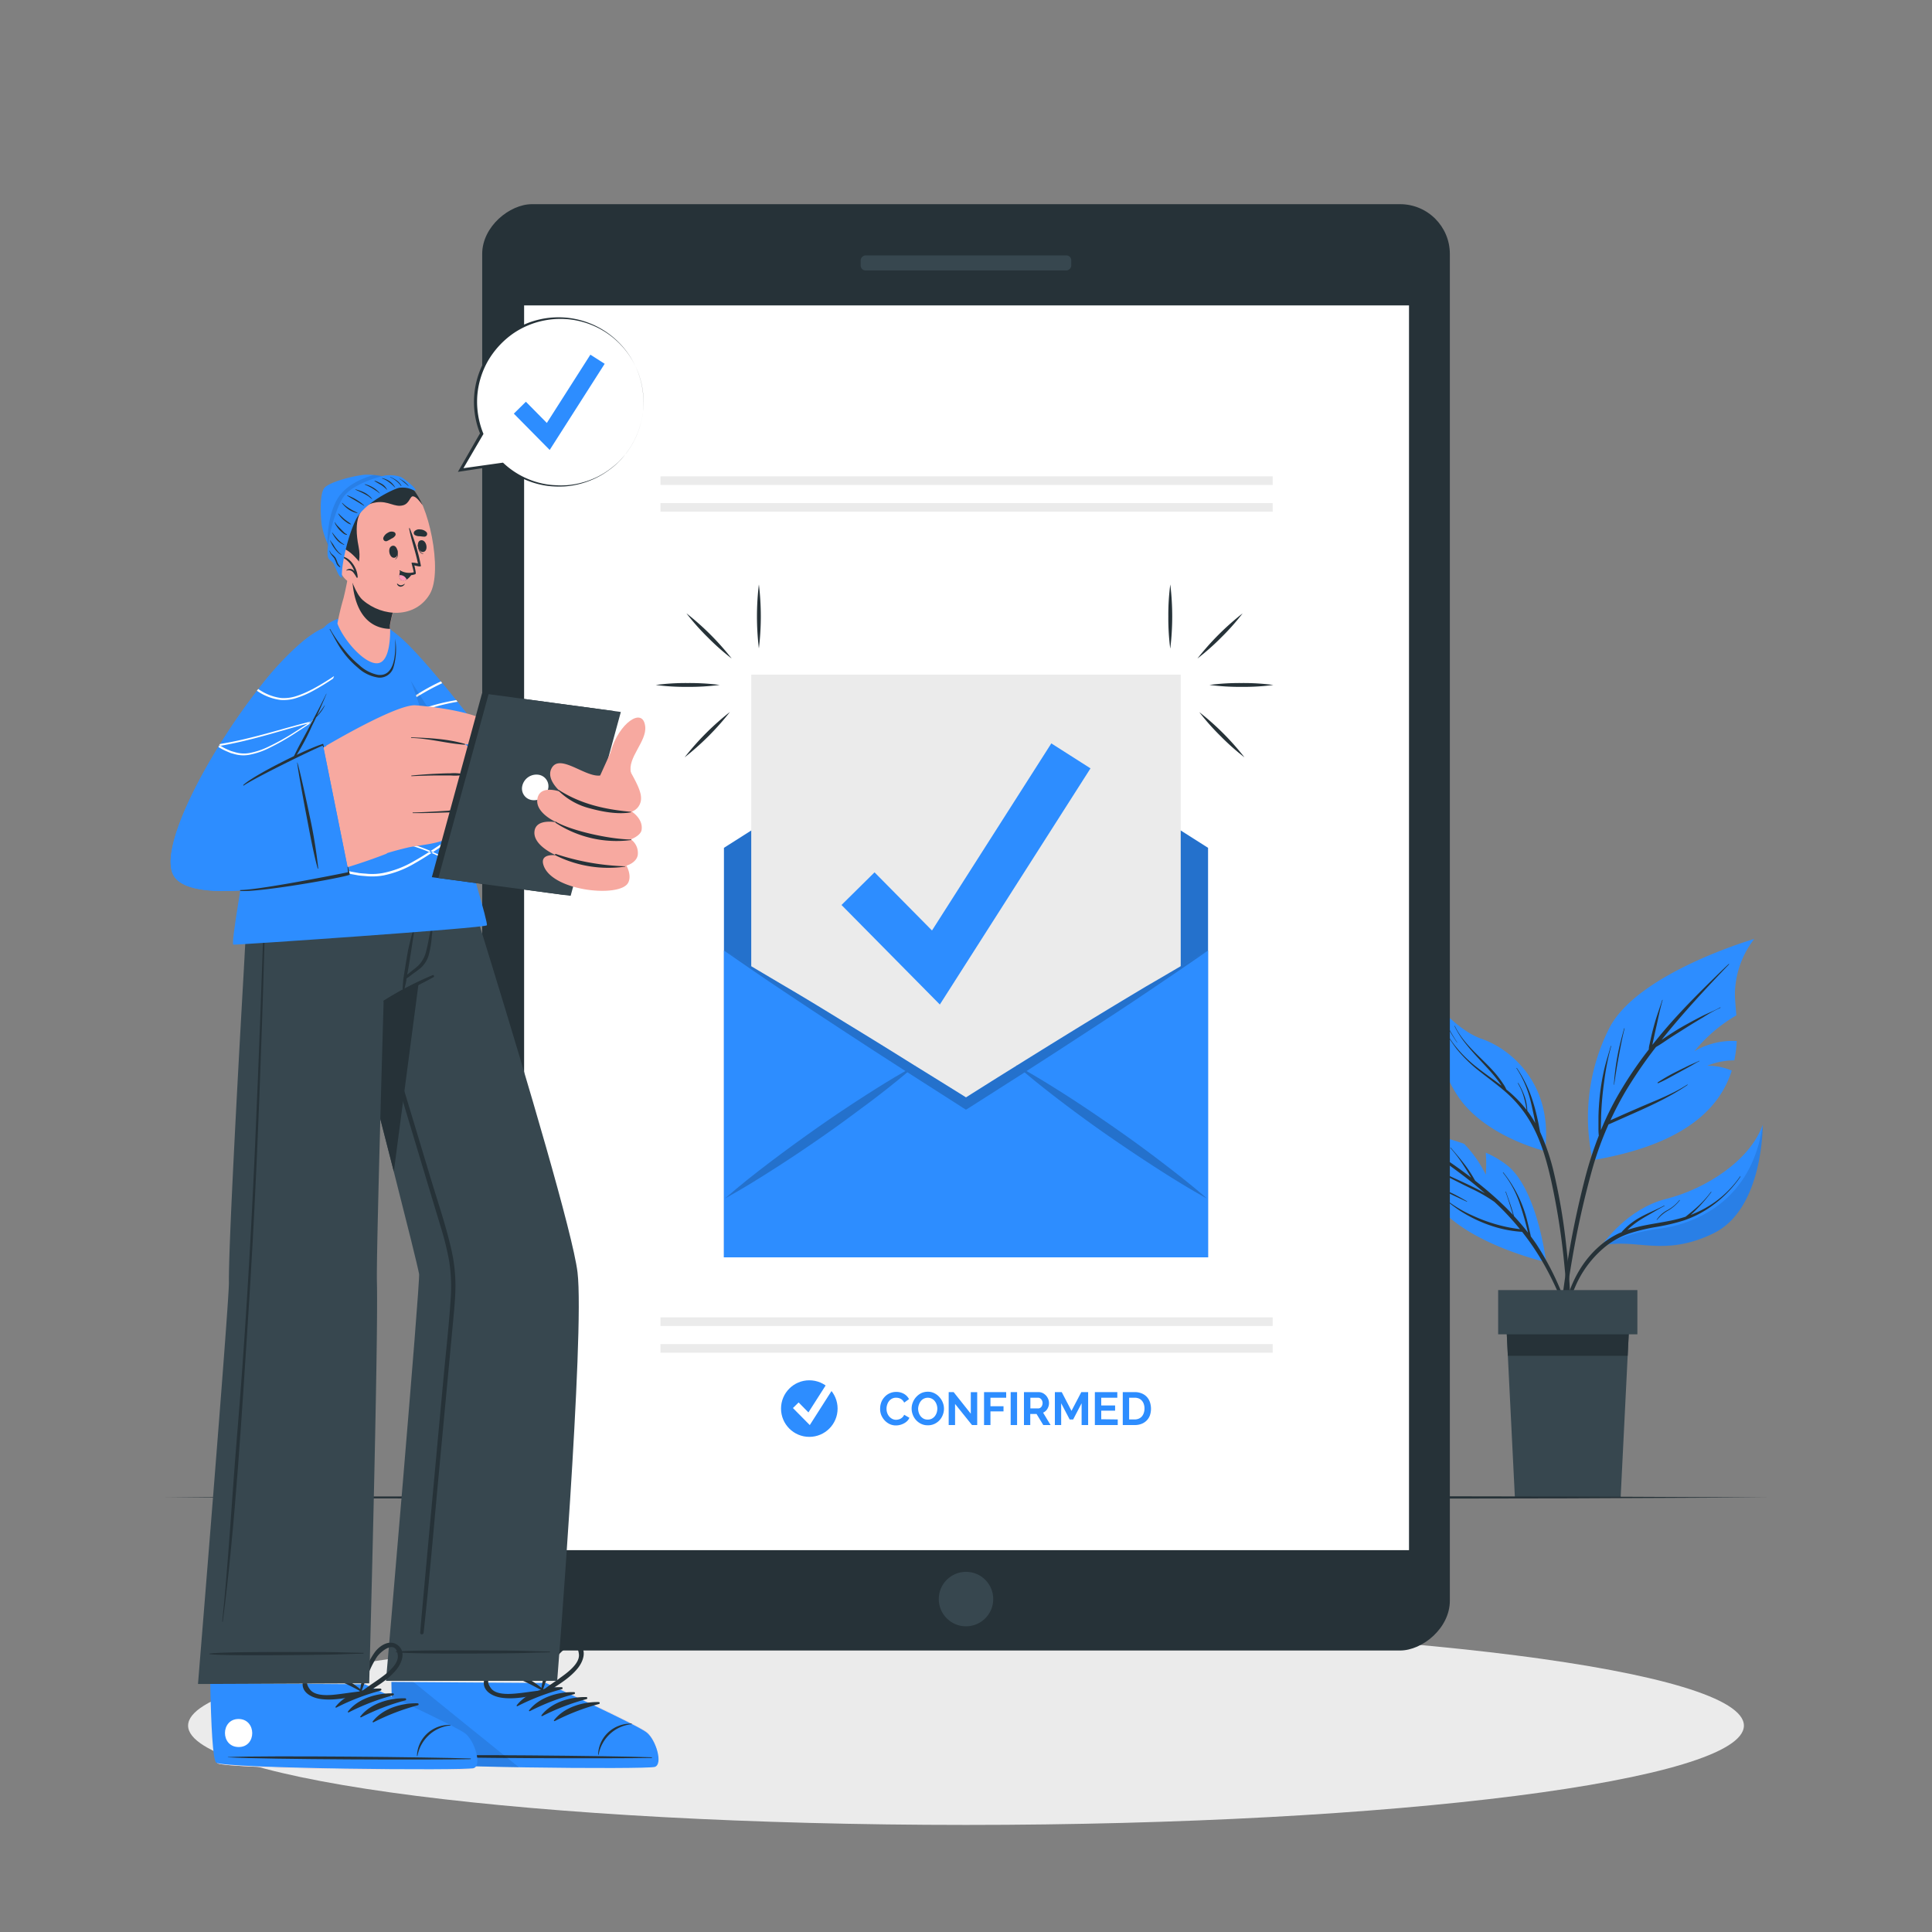 <svg xmlns="http://www.w3.org/2000/svg" viewBox="0 0 500 500"><rect x="0" y="0" width="500" height="500" fill="#808080" stroke="none"/><g id="freepik--Shadow--inject-188"><path d="M451.32,446.59c0,14.19-90.14,25.7-201.32,25.7S48.68,460.78,48.68,446.59s90.14-25.7,201.32-25.7S451.32,432.4,451.32,446.59Z" style="fill:#ebebeb"></path></g><g id="freepik--Plant--inject-188"><path d="M400.14,326.64s-16.59-3.76-25.68-12.14-14.18-23.39-14.18-23.39A142.62,142.62,0,0,1,378.89,296a31.37,31.37,0,0,1,5.63,8,37.83,37.83,0,0,0,0-5.69,25.17,25.17,0,0,1,5.91,3.58C398,308.45,400.14,326.64,400.14,326.64Z" style="fill:#2D8DFF"></path><path d="M370.64,298.4c-2.26-1.56-4.56-3.07-6.81-4.65-.14-.09,0-.31.13-.22,4.28,2.55,8.49,5.28,12.57,8.14q2.13,1.5,4.2,3.09l-.29-.49c-.5-.83-1-1.65-1.55-2.47a34.89,34.89,0,0,0-3.52-4.7c-.05-.05,0-.13.08-.08,1.29,1.49,2.58,3,3.76,4.55.56.75,1.08,1.53,1.58,2.32.26.42.51.83.74,1.26l.25.42c2.15,1.69,4.24,3.45,6.23,5.3q1.85,1.72,3.57,3.56c-.65-2-1.21-4-1.95-6,0-.07.09-.1.11,0,.72,2.07,1.51,4.16,2.07,6.29,1.27,1.37,2.49,2.79,3.63,4.28l-.06-.27c-.19-.79-.38-1.57-.59-2.34-.4-1.5-.85-3-1.35-4.47a26,26,0,0,0-4.46-8.41c-.05-.06,0-.14.08-.08a32.45,32.45,0,0,1,6.36,13.27c.18.7.34,1.41.5,2.12.09.38.19.76.25,1.15.5.68,1,1.36,1.47,2.06a72.59,72.59,0,0,1,7,13.77A159.93,159.93,0,0,1,410,352.34a.09.09,0,0,1-.17,0c-3.25-9.71-6.56-19.56-12.12-28.23a63.94,63.94,0,0,0-3.79-5.31,31.31,31.31,0,0,1-8.07-1.6,36.31,36.31,0,0,1-8.08-3.91,50.08,50.08,0,0,1-4.15-3.13.06.06,0,1,1,.07-.09,33.17,33.17,0,0,0,7.61,4.61,41.17,41.17,0,0,0,8.37,2.8c1.22.27,2.47.47,3.71.64a69.72,69.72,0,0,0-4.89-5.42c-.56-.56-1.14-1.1-1.72-1.64a39.17,39.17,0,0,0-6.13-3.51c-2.72-1.32-5.4-2.71-8.09-4.08-1.52-.77-3-1.56-4.55-2.31-.07,0,0-.12.06-.09,2.72,1.32,5.49,2.55,8.24,3.81s5.22,2.38,7.7,3.77l.32.19c-2.25-2-4.58-3.82-7-5.62C375.14,301.6,372.91,300,370.64,298.4Z" style="fill:#263238"></path><path d="M371.59,307c1.35.59,2.72,1.11,4.06,1.74s2.67,1.39,4,2.16a.05.05,0,1,1-.05.09c-1.32-.63-2.66-1.22-4-1.88s-2.67-1.4-4.05-2C371.49,307,371.52,306.93,371.59,307Z" style="fill:#263238"></path><path d="M454,243a23.72,23.72,0,0,0-5,13.78c-.05,1.49.18,3.57.36,6a39.43,39.43,0,0,0-10.83,9.26,19.58,19.58,0,0,1,10.94-2.62,33.83,33.83,0,0,1-.63,5,18.6,18.6,0,0,0-7,1.39,15.75,15.75,0,0,1,6.34,1.26c-3,9.41-11.74,19.08-36,23.18a51,51,0,0,1,4.3-34.16C423.77,251.76,454,243,454,243Z" style="fill:#2D8DFF"></path><path d="M403.8,340.49q.63-6,1.57-12a240,240,0,0,1,4.89-23.76,95.68,95.68,0,0,1,3.51-10.83,15.84,15.84,0,0,1-.09-1.94c0-.78,0-1.56,0-2.34,0-1.55.09-3.1.22-4.65a56.19,56.19,0,0,1,1.49-9.11c.45-1.73,1-3.43,1.47-5.14a.06.06,0,0,1,.11,0,66.73,66.73,0,0,0-1.8,9.09,86.81,86.81,0,0,0-.81,9.11c0,.83-.05,1.67-.05,2.5,0,.36,0,.72,0,1.07a79.26,79.26,0,0,1,4.09-8.46,103.48,103.48,0,0,1,8.31-12.43,5.2,5.2,0,0,1,.2-1.36c.11-.54.23-1.08.35-1.63.25-1.1.53-2.21.83-3.3.6-2.2,1.4-4.33,2.09-6.5a.06.06,0,0,1,.11,0c-.64,2.15-1.07,4.38-1.56,6.57-.25,1.08-.48,2.16-.72,3.25-.12.54-.24,1.08-.35,1.62,0,0,0,.09,0,.13q1.47-1.86,3-3.66c4.63-5.44,9.71-10.46,14.83-15.43.63-.62,1.27-1.21,1.91-1.82,0,0,.13,0,.08.09-4.89,5.1-9.7,10.25-14.26,15.65-1.09,1.29-2.15,2.59-3.2,3.9l1.66-1.1c1.41-.92,2.84-1.82,4.31-2.64s3-1.64,4.47-2.39,3.22-1.4,4.73-2.27c.06,0,.12.07.05.1a34.81,34.81,0,0,0-4.43,2.45c-1.48.88-2.95,1.76-4.4,2.68s-2.86,1.8-4.28,2.72c-1.18.77-2.34,1.61-3.57,2.31a116.4,116.4,0,0,0-7.78,11.32,84.15,84.15,0,0,0-4,7.63l.87-.38,2.23-1c1.42-.63,2.86-1.25,4.29-1.87,2.72-1.19,5.49-2.27,8.16-3.57a37.8,37.8,0,0,0,4.36-2.42c.06,0,.11,0,.05.1-5,3.43-10.56,5.84-16.06,8.28l-2.39,1.06c-.66.29-1.32.61-2,.87a84.9,84.9,0,0,0-4.11,11.25,230.13,230.13,0,0,0-5.28,23.48c-1.39,7.93-2.33,15.91-3.06,23.93-.09,1-.18,2-.3,3a.32.32,0,0,1-.63,0C403,348.61,403.37,344.54,403.8,340.49Z" style="fill:#263238"></path><path d="M418.57,273.45c.44-2.47,1.1-4.88,1.76-7.3,0-.07.13,0,.11,0-.61,2.37-1.05,4.79-1.5,7.19s-.85,4.92-1.2,7.39c0,0-.07.05-.07,0A64.44,64.44,0,0,1,418.57,273.45Z" style="fill:#263238"></path><path d="M429,280.14a44.7,44.7,0,0,1,5.28-3c.88-.45,1.78-.89,2.67-1.32s1.89-.82,2.81-1.28c.06,0,.11.06,0,.09-.89.45-1.73,1-2.6,1.46l-2.7,1.48c-1.77.95-3.52,2-5.38,2.78A.14.14,0,0,1,429,280.14Z" style="fill:#263238"></path><path d="M399.84,297.9s-15.35-3.67-22.4-14c-6.73-9.83-8.91-26.6-9.08-28.08.27,1.36,3.44,16,13.89,22.84C390.26,283.92,398,288.22,399.84,297.9Z" style="fill:#263238;opacity:0.1"></path><path d="M385.67,271.37a19.6,19.6,0,0,1,5.66,9.32,0,0,0,1,1-.05,0,22.8,22.8,0,0,0-5.68-9.25C385.54,271.41,385.62,271.32,385.67,271.37Z" style="fill:#263238"></path><path d="M399.84,297.9s-15.35-3.67-22.4-14c-6.73-9.83-8.91-26.6-9.08-28.08a.35.35,0,0,1,0-.1s7.36,10.47,15.1,13.14S402.06,280.79,399.84,297.9Z" style="fill:#2D8DFF"></path><path d="M371.06,261.52a62.65,62.65,0,0,0,4.75,8.12,32.39,32.39,0,0,0,6.31,6.5c2.09,1.66,4.29,3.16,6.4,4.78l0-.08c-.4-.58-.82-1.16-1.26-1.71-.88-1.13-1.84-2.19-2.81-3.24-1.9-2.07-3.85-4.1-5.56-6.34a23.15,23.15,0,0,1-2.46-4c0-.07.07-.1.1,0,2.49,5.19,7.47,8.51,11,12.89a23.94,23.94,0,0,1,1.41,1.94,8.28,8.28,0,0,1,.89,1.56,32.44,32.44,0,0,1,5.24,5.3,21,21,0,0,0-.62-3,14.79,14.79,0,0,0-1.63-3.89c0-.06.06-.13.1-.06a18.8,18.8,0,0,1,1.79,3.86,13.42,13.42,0,0,1,.56,3.31h0a30.58,30.58,0,0,1,2.08,3.23c-.07-.33-.13-.66-.19-1-.31-1.53-.64-3.06-1-4.57a27.52,27.52,0,0,0-3.69-8.65c-.05-.06,0-.12.09-.06a32.91,32.91,0,0,1,4.09,8.46c.49,1.51.88,3,1.23,4.59.17.75.32,1.51.46,2.27.08.39.16.8.23,1.2a55.79,55.79,0,0,1,3.54,10.41,153.29,153.29,0,0,1,3.27,19.41,161.33,161.33,0,0,1,1.06,20.61c0,.87-.07,1.73-.11,2.59,0,.22-.35.26-.36,0-.15-3.41-.24-6.82-.44-10.22s-.5-6.8-.86-10.2a182.29,182.29,0,0,0-3.2-19.85c-1.25-5.61-2.86-11.26-5.93-16.18a30.4,30.4,0,0,0-5.54-6.59c-2.15-1.93-4.5-3.62-6.77-5.41a37.07,37.07,0,0,1-6.22-6,49.14,49.14,0,0,1-4.88-7.92l-1.1-2.08C370.93,261.52,371,261.46,371.06,261.52Z" style="fill:#263238"></path><path d="M373.71,263.78a53.64,53.64,0,0,0,3.42,6s0,.09-.07,0a41.42,41.42,0,0,1-3.46-6C373.57,263.75,373.68,263.71,373.71,263.78Z" style="fill:#263238"></path><path d="M456.18,291.11s.25,21.82-12.8,28.11-20,1.06-28.9,3.17h0c.34-.52,6.67-9.62,16.73-12.12C441.57,307.68,453,300.2,456.18,291.11Z" style="fill:#2D8DFF"></path><path d="M456.18,291.11s.25,21.82-12.8,28.11-20,1.06-28.9,3.17h0A49.32,49.32,0,0,1,429.32,318C437.55,317,453.26,311.65,456.18,291.11Z" style="opacity:0.1"></path><path d="M413.62,322.78a21.6,21.6,0,0,1,5.19-3.52c.27-.13.56-.24.85-.36a5.15,5.15,0,0,1,.43-.5c.4-.41.8-.8,1.23-1.17a18.83,18.83,0,0,1,2.63-1.89c2.16-1.27,4.53-2.16,6.74-3.34.06,0,.12.06.05.1-1.09.56-2.15,1.19-3.21,1.81s-2.09,1.18-3.1,1.83a23.1,23.1,0,0,0-2.58,1.93c-.23.2-.45.42-.67.64a35.36,35.36,0,0,1,4.41-1.17c2.39-.48,4.8-.82,7.19-1.33a34.62,34.62,0,0,0,3.46-.93c1.08-.88,2.16-1.74,3.19-2.69a26.61,26.61,0,0,0,3.37-3.74c0-.05.14,0,.09.06a40.4,40.4,0,0,1-5.34,5.91c.56-.22,1.11-.45,1.66-.7a26.83,26.83,0,0,0,11.12-9.25c0-.06.14,0,.1.06a30.51,30.51,0,0,1-9,8.64,27.1,27.1,0,0,1-5.68,2.69,53.25,53.25,0,0,1-7.06,1.67,49.24,49.24,0,0,0-6.91,1.64,20.91,20.91,0,0,0-5.8,3.05,27.18,27.18,0,0,0-7.82,9.69,48.8,48.8,0,0,0-4.31,16c0,.23-.38.23-.37,0C404.09,338.69,406.55,329.14,413.62,322.78Z" style="fill:#263238"></path><path d="M428.76,315.66a7.46,7.46,0,0,1,2.68-2.43,9.92,9.92,0,0,0,3.19-2.64c0-.06.14,0,.09.06a10.89,10.89,0,0,1-2.81,2.52,9.94,9.94,0,0,0-3.07,2.54C428.8,315.76,428.72,315.71,428.76,315.66Z" style="fill:#263238"></path><polygon points="421.83 338.88 421.24 350.88 419.42 387.53 392.05 387.53 390.23 350.88 389.64 338.88 421.83 338.88" style="fill:#37474f"></polygon><polygon points="421.83 338.88 421.24 350.88 390.23 350.88 389.64 338.88 421.83 338.88" style="fill:#263238"></polygon><rect x="387.72" y="333.87" width="36.03" height="11.45" style="fill:#37474f"></rect></g><g id="freepik--Floor--inject-188"><polygon points="42.22 387.53 94.16 387.29 146.11 387.2 250 387.03 353.89 387.2 405.84 387.29 457.78 387.53 405.84 387.78 353.89 387.87 250 388.03 146.11 387.86 94.16 387.78 42.22 387.53" style="fill:#263238"></polygon></g><g id="freepik--Device--inject-188"><rect x="62.84" y="114.78" width="374.31" height="250.43" rx="12.89" transform="translate(490 -10) rotate(90)" style="fill:#263238"></rect><rect x="135.64" y="79.04" width="229.01" height="322.14" style="fill:#fff"></rect><rect x="248.05" y="40.8" width="3.89" height="54.5" rx="1.25" transform="translate(318.04 -181.95) rotate(90)" style="fill:#37474f"></rect><circle cx="250" cy="413.84" r="7.05" style="fill:#37474f"></circle><rect x="170.93" y="123.28" width="158.44" height="2.23" style="fill:#ebebeb"></rect><rect x="170.93" y="130.2" width="158.44" height="2.23" style="fill:#ebebeb"></rect><rect x="170.93" y="340.93" width="158.44" height="2.23" style="fill:#ebebeb"></rect><rect x="170.93" y="347.85" width="158.44" height="2.23" style="fill:#ebebeb"></rect><circle cx="209.45" cy="364.54" r="7.32" style="fill:#2D8DFF"></circle><polygon points="209.57 368.81 205.21 364.4 206.68 362.95 209.22 365.53 214.52 357.23 216.25 358.34 209.57 368.81" style="fill:#fff"></polygon><path d="M227.78,364.48a4.6,4.6,0,0,1,.28-1.54,4.11,4.11,0,0,1,.83-1.36,4,4,0,0,1,3.09-1.35,3.85,3.85,0,0,1,2,.52,3.27,3.27,0,0,1,1.27,1.34L234,363a2.1,2.1,0,0,0-.41-.61,2.31,2.31,0,0,0-.51-.39,2.52,2.52,0,0,0-.58-.21,3,3,0,0,0-.59-.06,2.21,2.21,0,0,0-1.08.25,2.32,2.32,0,0,0-.77.65,2.89,2.89,0,0,0-.46.91,3.33,3.33,0,0,0,0,2.1,2.84,2.84,0,0,0,.51.92,2.71,2.71,0,0,0,.79.64,2.19,2.19,0,0,0,1,.24,2.61,2.61,0,0,0,.6-.08,2.1,2.1,0,0,0,.59-.22,2.49,2.49,0,0,0,.52-.4,2.07,2.07,0,0,0,.39-.6l1.35.78a2.57,2.57,0,0,1-.58.85,3.47,3.47,0,0,1-.85.61,4.37,4.37,0,0,1-2.07.52,3.73,3.73,0,0,1-1.67-.38,4.3,4.3,0,0,1-1.3-1,4.65,4.65,0,0,1-.85-1.4A4.26,4.26,0,0,1,227.78,364.48Z" style="fill:#2D8DFF"></path><path d="M240.08,368.86a3.82,3.82,0,0,1-1.7-.37,4.29,4.29,0,0,1-2.15-2.36,4.36,4.36,0,0,1-.3-1.59,4.3,4.3,0,0,1,.32-1.63,4.49,4.49,0,0,1,.87-1.38,4.4,4.4,0,0,1,1.33-1,4,4,0,0,1,1.67-.35,3.61,3.61,0,0,1,1.68.38,4.16,4.16,0,0,1,1.31,1A4.57,4.57,0,0,1,244,363a4.38,4.38,0,0,1,.3,1.58,4.3,4.3,0,0,1-.32,1.63,4.24,4.24,0,0,1-.86,1.37,4.18,4.18,0,0,1-1.32.94A3.88,3.88,0,0,1,240.08,368.86Zm-2.47-4.32a3.52,3.52,0,0,0,.17,1.07,2.94,2.94,0,0,0,.48.91,2.67,2.67,0,0,0,.78.64,2.25,2.25,0,0,0,1.05.23,2.31,2.31,0,0,0,1.07-.24,2.56,2.56,0,0,0,.78-.65,3.11,3.11,0,0,0,.48-.92,3.7,3.7,0,0,0,.16-1,3.21,3.21,0,0,0-.18-1.07,2.85,2.85,0,0,0-.49-.91,2.17,2.17,0,0,0-.78-.63,2.21,2.21,0,0,0-1-.23,2.27,2.27,0,0,0-1.06.24,2.16,2.16,0,0,0-.78.65,2.94,2.94,0,0,0-.48.91A3.37,3.37,0,0,0,237.61,364.54Z" style="fill:#2D8DFF"></path><path d="M247.17,363.34v5.46h-1.65v-8.52h1.28l4.44,5.59v-5.58h1.66v8.51h-1.35Z" style="fill:#2D8DFF"></path><path d="M254.67,368.8v-8.52h5.73v1.45h-4.07v2.2h3.38v1.34h-3.38v3.53Z" style="fill:#2D8DFF"></path><path d="M261.56,368.8v-8.52h1.66v8.52Z" style="fill:#2D8DFF"></path><path d="M265,368.8v-8.52h3.77a2.49,2.49,0,0,1,1.09.24,3.1,3.1,0,0,1,.86.65,3.29,3.29,0,0,1,.56.91,2.69,2.69,0,0,1,.2,1,2.81,2.81,0,0,1-.41,1.51,2.39,2.39,0,0,1-1.12,1l1.94,3.21H270l-1.74-2.86h-1.63v2.86Zm1.66-4.31h2.08a.78.78,0,0,0,.42-.11,1.05,1.05,0,0,0,.34-.29,1.32,1.32,0,0,0,.23-.44,1.61,1.61,0,0,0,.09-.54,1.63,1.63,0,0,0-.1-.55,1.39,1.39,0,0,0-.26-.44,1.28,1.28,0,0,0-.37-.29.94.94,0,0,0-.43-.1h-2Z" style="fill:#2D8DFF"></path><path d="M279.92,368.8v-5.64l-2.19,4.2h-.9l-2.2-4.2v5.64H273v-8.52h1.78l2.52,4.85,2.54-4.85h1.77v8.52Z" style="fill:#2D8DFF"></path><path d="M289.27,367.35v1.45h-5.92v-8.52h5.81v1.45H285v2h3.59v1.35H285v2.22Z" style="fill:#2D8DFF"></path><path d="M290.57,368.8v-8.52h3.09a4.49,4.49,0,0,1,1.83.34,3.67,3.67,0,0,1,1.32.91,3.79,3.79,0,0,1,.79,1.35,5.43,5.43,0,0,1,0,3.41,3.72,3.72,0,0,1-2.17,2.2,4.61,4.61,0,0,1-1.74.31Zm5.62-4.27a3.39,3.39,0,0,0-.17-1.13,2.41,2.41,0,0,0-.49-.89,2.19,2.19,0,0,0-.79-.58,2.85,2.85,0,0,0-1.08-.2h-1.44v5.62h1.44a2.68,2.68,0,0,0,1.09-.22,2.22,2.22,0,0,0,.79-.59,2.59,2.59,0,0,0,.48-.9A3.31,3.31,0,0,0,296.19,364.53Z" style="fill:#2D8DFF"></path></g><g id="freepik--Envelope--inject-188"><polygon points="312.64 325.4 187.36 325.4 187.36 219.42 249.99 179.64 312.64 219.42 312.64 325.4" style="fill:#2D8DFF"></polygon><polygon points="312.64 325.4 187.36 325.4 187.36 219.42 249.99 179.64 312.64 219.42 312.64 325.4" style="opacity:0.2"></polygon><rect x="194.42" y="174.6" width="111.15" height="142.69" style="fill:#ebebeb"></rect><polygon points="243.23 259.97 217.78 234.21 226.33 225.76 241.2 240.81 272.08 192.39 282.22 198.85 243.23 259.97" style="fill:#2D8DFF"></polygon><path d="M312.64,246V325.4H187.36V246c5.38,3,10.67,6.24,16,9.36s10.61,6.36,15.88,9.6c5.87,3.57,11.74,7.21,17.59,10.87l.19-.11c-.06,0-.1.1-.15.13Q243.43,279.9,250,284c4.36-2.75,8.75-5.52,13.13-8.23-.05,0-.09-.09-.15-.13a.87.87,0,0,0,.19.1q8.77-5.47,17.59-10.88,7.91-4.83,15.86-9.58C302,252.19,307.26,249,312.64,246Z" style="fill:#2D8DFF"></path><g style="opacity:0.2"><path d="M312.64,246c-5.06,3.55-10.21,7-15.31,10.46s-10.29,6.84-15.47,10.23q-8.1,5.31-16.23,10.52l-.49.34-14.43,9.2-.72.43-.7-.43-14.41-9.22-.51-.32q-8.15-5.22-16.25-10.54c-5.16-3.37-10.31-6.79-15.45-10.21S192.42,249.5,187.36,246c5.38,3,10.67,6.24,16,9.36s10.61,6.36,15.88,9.6c5.87,3.57,11.74,7.21,17.59,10.87l0,0Q243.43,279.9,250,284c4.36-2.75,8.75-5.52,13.13-8.23,0,0,0,0,0,0q8.77-5.47,17.59-10.88,7.91-4.83,15.86-9.58C302,252.19,307.26,249,312.64,246Z"></path><path d="M237,275.67c-.06,0-.1.1-.15.13l-2,1.68c-3.14,2.65-6.36,5.19-9.63,7.66-4,3-8.07,6-12.17,8.86s-8.26,5.66-12.5,8.37-8.5,5.36-12.92,7.79c3.8-3.33,7.75-6.44,11.74-9.46s8.09-6,12.17-8.87,8.28-5.68,12.51-8.39c3.37-2.16,6.8-4.29,10.29-6.28.81-.47,1.62-.92,2.45-1.38Z"></path><path d="M312.34,310.16c-4.42-2.43-8.71-5.08-12.92-7.79S291,296.84,286.9,294s-8.18-5.82-12.17-8.86c-3.25-2.47-6.47-5-9.59-7.64l-2-1.7c-.05,0-.09-.09-.15-.13a.87.87,0,0,0,.19.1c.83.47,1.64.92,2.45,1.39,3.49,2,6.9,4.12,10.29,6.28,4.23,2.71,8.37,5.53,12.49,8.39s8.18,5.82,12.17,8.87S308.54,306.83,312.34,310.16Z"></path></g><path d="M196.4,167.8a68.73,68.73,0,0,1,0-16.55,68.72,68.72,0,0,1,0,16.55Z" style="fill:#263238"></path><path d="M189.36,170.43a61.32,61.32,0,0,1-6.21-5.5,60.14,60.14,0,0,1-5.5-6.2,69,69,0,0,1,11.71,11.7Z" style="fill:#263238"></path><path d="M186.25,177.26a60.54,60.54,0,0,1-8.28.5,58.93,58.93,0,0,1-8.27-.49,58.85,58.85,0,0,1,8.27-.5A60.53,60.53,0,0,1,186.25,177.26Z" style="fill:#263238"></path><path d="M188.88,184.29A69.51,69.51,0,0,1,177.18,196a68.53,68.53,0,0,1,11.7-11.72Z" style="fill:#263238"></path><path d="M302.85,167.8a62.16,62.16,0,0,1-.49-8.28,60.31,60.31,0,0,1,.51-8.27,68.73,68.73,0,0,1,0,16.55Z" style="fill:#263238"></path><path d="M309.89,170.43a69,69,0,0,1,11.71-11.7,60.14,60.14,0,0,1-5.5,6.2A61.32,61.32,0,0,1,309.89,170.43Z" style="fill:#263238"></path><path d="M313,177.26a60.53,60.53,0,0,1,8.28-.49,58.76,58.76,0,0,1,8.27.5,58.84,58.84,0,0,1-8.27.49A60.54,60.54,0,0,1,313,177.26Z" style="fill:#263238"></path><path d="M310.37,184.29A68.53,68.53,0,0,1,322.07,196a61.44,61.44,0,0,1-6.2-5.51A60.25,60.25,0,0,1,310.37,184.29Z" style="fill:#263238"></path></g><g id="freepik--Character--inject-188"><path d="M169.29,457.12c-2.16.7-63.69-.1-66-1.62-.89-.56-1.3-9.53-1.48-20.39v-.34c0-2.23-.07-4.54-.08-6.87,0-.32,0-.64,0-1l3-31.92,41.16.41-4.07,31.62,0,1.25-.25,6.54,0,.68s23.42,10.84,25.8,12.78S171.44,456.44,169.29,457.12Z" style="fill:#f7a9a0"></path><path d="M169.29,457.12c-2.16.7-63.69-.1-66-1.62-.89-.56-1.3-9.53-1.48-20.39v-.34c0-2.23-.07-4.54-.08-6.87,0-.32,0-.64,0-1l40.08.11,0,1.25-.25,6.54,0,.68s23.42,10.84,25.8,12.78S171.44,456.44,169.29,457.12Z" style="fill:#ebebeb"></path><path d="M169.47,457.27c-2.18.7-64.27.11-66.62-1.41-.9-.57-1.34-9.62-1.56-20.57l40,.27s23.67,10.86,26.08,12.8S171.64,456.56,169.47,457.27Z" style="fill:#2D8DFF"></path><path d="M168.6,454.78c-10.4-.36-52.41-.81-62.72-.37-.08,0-.08.06,0,.07,10.31.57,52.31.68,62.72.47C168.82,454.94,168.82,454.78,168.6,454.78Z" style="fill:#263238"></path><path d="M163.42,446.09a8.41,8.41,0,0,0-6.25,2.48,8.15,8.15,0,0,0-2.38,5.54c0,.06.12.06.13,0a9.66,9.66,0,0,1,8.5-7.89A.07.07,0,1,0,163.42,446.09Z" style="fill:#263238"></path><path d="M145.35,436.64c-4.17-.1-9,1.32-11.63,4.7-.1.14.09.28.21.21a57.87,57.87,0,0,1,11.49-4.4A.26.26,0,0,0,145.35,436.64Z" style="fill:#263238"></path><path d="M148.55,437.92c-4.16-.1-9,1.33-11.63,4.71-.1.13.09.27.21.21a57.53,57.53,0,0,1,11.49-4.41A.26.26,0,0,0,148.55,437.92Z" style="fill:#263238"></path><path d="M151.76,439.2c-4.17-.09-9,1.33-11.63,4.71-.1.13.08.28.21.21a58,58,0,0,1,11.48-4.4A.27.27,0,0,0,151.76,439.2Z" style="fill:#263238"></path><path d="M155,440.49c-4.16-.1-9,1.33-11.63,4.71-.1.13.09.27.21.21A57.53,57.53,0,0,1,155,441,.26.26,0,0,0,155,440.49Z" style="fill:#263238"></path><path d="M108.63,444.55c-4.68,0-4.73,7.23,0,7.26S113.31,444.58,108.63,444.55Z" style="fill:#fff"></path><path d="M150,425.56c-2.09-1.77-4.77-.08-6.08,1.72A21.84,21.84,0,0,0,140,437.9c0,.08.06.12.13.12a.5.5,0,0,0,.74.34c3-2,6.43-3.82,8.71-6.69C150.9,430,151.94,427.24,150,425.56Zm-5.2,8.81c-1.44,1-2.93,2-4.33,3.07a64.69,64.69,0,0,1,2.4-6.15,24.61,24.61,0,0,1,1.55-2.8c.92-1.37,5-4.81,5.41-.27C150,430.72,146.48,433.14,144.76,434.37Z" style="fill:#263238"></path><path d="M129.62,439.34c3.63.59,7.38-.4,10.95-.92a.52.52,0,0,0,.32-.76.11.11,0,0,0,0-.17,21.78,21.78,0,0,0-10-5.22c-2.19-.45-5.3.11-5.65,2.83C124.89,437.67,127.51,439,129.62,439.34ZM127.13,437c-2.78-3.6,2.58-3.84,4.18-3.45a23,23,0,0,1,3,1c2.06.82,4,1.91,5.93,2.92-1.77.15-3.51.45-5.28.66C132.89,438.35,128.67,438.93,127.13,437Z" style="fill:#263238"></path><path d="M134.3,457.37c-15.43-.27-30.32-.78-31.45-1.51-.9-.57-1.34-9.62-1.56-20.57l5.7,0C113.29,440.45,126.62,451.18,134.3,457.37Z" style="opacity:0.1"></path><path d="M144.2,435H99.89s8.92-103.49,8.57-105.3c-.44-2.32-3.06-12.79-6.54-26.48-1.09-4.28-2.27-8.87-3.49-13.63-3.31-12.88-7-26.95-10.12-39.2-4.76-18.34-8.48-32.59-8.48-32.59h37.55s4.38,13.87,9.9,31.93c9,29.33,21,69.71,22.18,79.53C151.38,345.09,144.2,435,144.2,435Z" style="fill:#37474f"></path><path d="M142.24,427.42c-6.77-.14-4.83-.19-11.6-.26-3.31,0-25.07-.22-28.17.29a.07.07,0,0,0,0,.14c3.1.51,24.86.32,28.17.29,6.77-.06,4.83-.12,11.6-.26A.1.1,0,0,0,142.24,427.42Z" style="fill:#263238"></path><path d="M116.8,323.35c-1.45-6.4-3.63-12.68-5.52-19q-5.76-19.15-11.59-38.3-2.91-9.57-5.84-19.14-1.48-4.83-3-9.65c-1-3.15-2.11-6.26-3-9.44-.36-1.29-.56-.58-.09,1.06.93,3.3,1.85,6.61,2.82,9.91q2.85,9.8,5.76,19.58,5.76,19.47,11.62,38.91,2.93,9.76,5.87,19.5a78.58,78.58,0,0,1,2.39,9.44,43.12,43.12,0,0,1,.4,10.09c-.43,6.78-1.22,13.55-1.84,20.31s-1.26,13.56-1.88,20.33q-1.87,20.24-3.72,40.47c-.15,1.71-.3,3.42-.43,5.14,0,.57.82.52.88,0,1.46-13.33,2.58-26.72,3.83-40.07s2.5-26.59,3.74-39.88c.31-3.34.67-6.68.67-10A41.55,41.55,0,0,0,116.8,323.35Z" style="fill:#263238"></path><path d="M113.12,217.78c-2.61,20.17-7.58,58-11.2,85.42C93.45,270,79.83,217.78,79.83,217.78Z" style="fill:#263238"></path><path d="M122.34,457.72c-2.15.7-63.68.13-66-1.38-.89-.56-1.33-9.53-1.55-20.39v-.34c-.05-2.23-.09-4.54-.1-6.87,0-.32,0-.64,0-1-.14-15.66,1-31.91,1-31.91l40.22.26-1.13,31.62,0,1.25-.22,6.55,0,.67S117.91,447,120.29,448.9,124.5,457,122.34,457.72Z" style="fill:#f7a9a0"></path><path d="M122.34,457.72c-2.15.7-63.68.13-66-1.38-.89-.56-1.33-9.53-1.55-20.39v-.34c-.05-2.23-.09-4.54-.1-6.87,0-.32,0-.64,0-1l40.08,0,0,1.25-.22,6.55,0,.67S117.91,447,120.29,448.9,124.5,457,122.34,457.72Z" style="fill:#ebebeb"></path><path d="M122.59,457.59c-2.18.7-64.27.11-66.62-1.41-.9-.57-1.34-9.62-1.56-20.57l40,.27s23.67,10.86,26.07,12.8S124.76,456.88,122.59,457.59Z" style="fill:#2D8DFF"></path><path d="M121.72,455.1c-10.41-.36-52.41-.81-62.72-.37-.08,0-.08.06,0,.06,10.3.58,52.31.69,62.72.48C121.94,455.26,121.94,455.1,121.72,455.1Z" style="fill:#263238"></path><path d="M116.54,446.41a8.4,8.4,0,0,0-6.25,2.48,8.11,8.11,0,0,0-2.38,5.54c0,.06.12.06.13,0a9.66,9.66,0,0,1,8.5-7.89A.07.07,0,0,0,116.54,446.41Z" style="fill:#263238"></path><path d="M98.47,437c-4.17-.09-9,1.33-11.63,4.71-.1.13.08.28.21.21a57.87,57.87,0,0,1,11.49-4.4A.27.27,0,0,0,98.47,437Z" style="fill:#263238"></path><path d="M101.67,438.24c-4.16-.1-9,1.32-11.63,4.71-.1.13.09.27.21.21a57.53,57.53,0,0,1,11.49-4.41A.26.26,0,0,0,101.67,438.24Z" style="fill:#263238"></path><path d="M104.88,439.52c-4.17-.1-9,1.33-11.63,4.71-.11.13.08.27.21.21a57.17,57.17,0,0,1,11.48-4.4A.27.27,0,0,0,104.88,439.52Z" style="fill:#263238"></path><path d="M108.08,440.81c-4.17-.1-9,1.32-11.63,4.71-.1.13.09.27.21.21a57.29,57.29,0,0,1,11.49-4.41A.26.26,0,0,0,108.08,440.81Z" style="fill:#263238"></path><path d="M61.75,444.87c-4.68,0-4.73,7.23,0,7.26S66.43,444.9,61.75,444.87Z" style="fill:#fff"></path><path d="M103.08,425.88c-2.1-1.77-4.77-.08-6.09,1.72a21.83,21.83,0,0,0-3.88,10.61.11.11,0,0,0,.13.12.5.5,0,0,0,.74.35c3-2,6.43-3.82,8.71-6.7C104,430.3,105.06,427.55,103.08,425.88Zm-5.2,8.81c-1.44,1-2.93,2-4.33,3.06A64.69,64.69,0,0,1,96,431.6a24.47,24.47,0,0,1,1.55-2.79c.92-1.37,5-4.81,5.41-.28C103.12,431,99.6,433.46,97.88,434.69Z" style="fill:#263238"></path><path d="M82.74,439.66c3.62.59,7.38-.41,10.94-.92A.51.51,0,0,0,94,438a.11.11,0,0,0,0-.18,21.93,21.93,0,0,0-10-5.22c-2.19-.44-5.3.12-5.65,2.84C78,438,80.63,439.31,82.74,439.66Zm-2.49-2.4c-2.78-3.6,2.58-3.83,4.18-3.44a23,23,0,0,1,3,1,65,65,0,0,1,5.92,2.92c-1.77.15-3.51.44-5.27.66C86,438.67,81.79,439.25,80.25,437.26Z" style="fill:#263238"></path><path d="M116.17,217.78s-.87,18-5,32.2c-.33,1.18-.69,2.33-1.07,3.44A67.09,67.09,0,0,0,99.29,259s-.43,14.45-.86,30.58c-.48,18-1,38.12-.88,42.39.38,16-2,103.67-2,103.67l-44.31.18s8-98,8-103.81c-.09-9.39,2.14-50.91,3.87-81.18,1-18.66,1.92-33,1.92-33Z" style="fill:#37474f"></path><path d="M94,427.75c-6.77-.11-4.83-.17-11.59-.21-3.32,0-25.08-.12-28.17.41a.07.07,0,0,0,0,.14c3.09.5,24.86.21,28.17.17,6.77-.1,4.82-.14,11.59-.31A.1.1,0,0,0,94,427.75Z" style="fill:#263238"></path><path d="M68.72,224.2c-.82,24.72-1.68,49.44-2.79,74.14s-2.6,49.58-4.67,74.3c-1.16,13.82-2.26,33.26-3.75,47,0,.09.13.13.15,0,3.22-24.52,5-54.83,6.61-79.51s2.66-49.38,3.5-74.08c.48-14,.84-28,1.26-41.94C69,224,68.73,224,68.72,224.2Z" style="fill:#263238"></path><path d="M112,252.35A83,83,0,0,0,99.29,259a.15.15,0,0,0,.14.26c4.27-2.08,8.63-4.08,12.79-6.39A.29.29,0,0,0,112,252.35Z" style="fill:#263238"></path><path d="M112.21,237.11c-.3,1.57-.68,3.13-1,4.7s-.55,3-.94,4.42a7.61,7.61,0,0,1-2.06,3.7c-.57.53-1.21,1-1.82,1.5l-1,.79c0-.21.09-.42.12-.64.11-.6.21-1.19.31-1.79.22-1.33.43-2.66.64-4,.4-2.62.76-5.26,1.31-7.84,0-.11-.14-.15-.16,0-.65,2.56-1.37,5.09-1.94,7.68-.28,1.27-1.27,7.53-1.31,8s-.09.92-.1,1.38a5,5,0,0,0,0,1.4c0,.12.16.1.21,0h0a5.21,5.21,0,0,0,.4-1.36c.12-.44.22-.9.3-1.35,0-.16,0-.33.07-.5.62-.37,1.19-.87,1.77-1.29s1.26-.89,1.84-1.38A7.05,7.05,0,0,0,111,247a25.45,25.45,0,0,0,.74-4.5c.2-1.78.34-3.57.59-5.34C112.39,237,112.23,237,112.21,237.11Z" style="fill:#263238"></path><path d="M96,177.07c3.43,10.33,18.79,43.17,25.24,45.47,6.72,2.38,32.67,5.35,38.43.82,2.82-2.23,3.8-26,0-25.4s-26.68,1.43-29.4.46S109.38,171,102,164.56C89.27,153.51,94.17,171.5,96,177.07Z" style="fill:#f7a9a0"></path><path d="M153.93,197.56l-.37,29.59s-26.61.07-33.7-3.66-22.09-37.92-25.84-51,2.25-15.1,11.78-5.5,23.86,29.72,25.56,30.13S153.93,197.56,153.93,197.56Z" style="fill:#2D8DFF"></path><path d="M118.42,181.61a54.23,54.23,0,0,0-15.72,5.2l-.9.47c-.23.11-.45.23-.67.36-.44.23-.87.47-1.3.73l-.19-.48.91-.53.66-.35c.41-.23.83-.46,1.25-.67a50.13,50.13,0,0,1,7.91-3.28,52.62,52.62,0,0,1,7.72-1.87Zm5.94,7.47a15.82,15.82,0,0,1-1.45.67,14.85,14.85,0,0,1-4,1.06c-.7.08-1.4.2-2.1.24l-2.11.06a23.27,23.27,0,0,1-8.22-1.74c-1.57-.61-3.1-1.35-4.63-2.09-.2-.08-.39-.18-.59-.27-.48-.22-1-.45-1.45-.66l-.47-.2-.44-.19.17.42c0,.12.1.24.14.36h0l.09,0,1.29.58.58.28c1.66.79,3.33,1.63,5.07,2.31a23.93,23.93,0,0,0,8.44,1.79l2.16-.05c.72,0,1.44-.17,2.15-.25a15.66,15.66,0,0,0,4.2-1.09,16,16,0,0,0,1.63-.75Zm-10.24-12.74a53.8,53.8,0,0,0-5.45,2.92,71.11,71.11,0,0,0-9.38,6.89l-.27.23c0,.12.1.24.14.36h0l0,.08s0,0,.06,0c.17-.15.33-.3.5-.43a71,71,0,0,1,9.19-6.64,62.13,62.13,0,0,1,5.53-2.94Z" style="fill:#fff"></path><path d="M146.18,212.17c0-2.35.17-11.72.38-14,0,0,.07,0,.07,0,.23,2.26.35,11.51.34,13.86a128.92,128.92,0,0,1-.53,14,.08.08,0,0,1-.15,0C145.94,221.42,146.13,216.79,146.18,212.17Z" style="fill:#263238"></path><path d="M94,172.48c3.75,13.09,18.75,47.27,25.84,51,3.4,1.79,11.28,2.71,18.57,3.17L96.65,161C93.08,160.62,91.73,164.49,94,172.48Z" style="opacity:0.1"></path><path d="M60.38,244.47c.16.16,65.08-4.28,65.62-5,.76-1-19.79-67-24.94-76.65-2.19-4.13-12.69-4.73-16.84-.82-10.39,9.77-17.62,41.36-19.14,50.83C62.56,228.45,59.8,243.9,60.38,244.47Z" style="fill:#2D8DFF"></path><path d="M122.53,226.34l-1.82-1.07a80.66,80.66,0,0,0-7.57-3.89l-1.42-.62-.69-.28a49,49,0,0,0-5.87-2A43.94,43.94,0,0,0,96.81,217,54.49,54.49,0,0,0,80,218.9l-1,.28c-.25.06-.49.13-.73.21a69.23,69.23,0,0,0-11.07,4.46c-1,.47-2,1-2.92,1.49l-.3.16-1.1.59.09-.51L64.1,225c1.12-.61,2.25-1.2,3.39-1.75.94-.48,1.9-.93,2.86-1.36A68,68,0,0,1,77.77,219l.73-.21c.45-.15.9-.28,1.36-.4a49,49,0,0,1,8.42-1.59,52,52,0,0,1,8.56-.22,47.07,47.07,0,0,1,14.57,3.65l.68.3,1.19.53a78.85,78.85,0,0,1,7.57,4l1.56.92Zm-3.36-11c-1.66,1-3.28,2-4.89,3.06-1,.62-1.91,1.25-2.87,1.86l-.38.25c-1.31.84-2.64,1.65-4,2.41a25.75,25.75,0,0,1-7.85,3,15.1,15.1,0,0,1-4.19.21c-.7-.07-1.41-.09-2.1-.19l-2.08-.37a23.45,23.45,0,0,1-7.69-3.39c-1.41-.92-2.75-2-4.11-3l-.52-.39c-.42-.32-.85-.64-1.28-.94l-.41-.3-.6-.41a15,15,0,0,0-8.13-2.77,9.38,9.38,0,0,0-3.36.69l-.09.54a9.38,9.38,0,0,1,3.44-.72,14.45,14.45,0,0,1,7.81,2.75l.35.24.41.29c.38.27.76.55,1.13.84l.52.39c1.47,1.12,2.93,2.28,4.5,3.3a23.92,23.92,0,0,0,7.88,3.48l2.14.39c.71.1,1.43.13,2.15.2a16.21,16.21,0,0,0,4.34-.21,26,26,0,0,0,8-3.1c1.49-.84,2.94-1.75,4.37-2.69l.37-.23,2.52-1.65c1.56-1,3.14-2,4.74-3Zm-1.1-3.54a50.84,50.84,0,0,0-5.29-1.4,39.62,39.62,0,0,0-8.55-.78,50,50,0,0,0-8.55.9,55.47,55.47,0,0,0-8.29,2.24,70.55,70.55,0,0,0-10.58,4.82c-.2.1-.39.21-.58.32-1.42.79-2.81,1.61-4.19,2.46-1.53.94-3.05,1.91-4.55,2.89-1.17.75-2.33,1.52-3.49,2.28l-1.12.73c0,.16-.05.31-.07.46,1.48-.94,2.94-1.9,4.41-2.84,1-.67,2.08-1.34,3.13-2,.63-.4,1.26-.79,1.9-1.17,1.44-.87,2.91-1.72,4.39-2.53l.58-.31a69.94,69.94,0,0,1,10.35-4.62,55.45,55.45,0,0,1,16.66-3.18,39.47,39.47,0,0,1,8.47.72,50.13,50.13,0,0,1,5.51,1.44C118.16,212.06,118.11,211.91,118.07,211.77Z" style="fill:#fff"></path><path d="M75.5,169.5c-17.23,19-36.66,51.11-28.35,58,7.6,6.26,35.32.3,52.75-6.51,3.32-1.3-10.14-30.64-13.52-28.9a96.64,96.64,0,0,1-11,5c-1,.26,4.28-6.14,10.12-21.52C91.4,159.86,85.35,158.63,75.5,169.5Z" style="fill:#f7a9a0"></path><path d="M128.73,189.87c0,3.41-8.39,2.74-8.39,2.74A6.25,6.25,0,0,1,122.9,196c.63,2.51-3,4.61-3,4.61a7.81,7.81,0,0,1,2.13,4c.36,2.46-3,5.11-3,5.11a6.81,6.81,0,0,1-.38,4.73c-2,3.89-8.72,4-12.87,4.84a88.07,88.07,0,0,0-13.62,4.34l-7.72-30.65s18-10.69,23-10.45C111.66,182.82,128.71,184.65,128.73,189.87Z" style="fill:#f7a9a0"></path><path d="M120.27,192.51c-4.46-1.3-9.22-1.52-13.81-1.69-.1,0-.11.15,0,.16,4.58.11,9.23,1.45,13.78,1.75A.11.11,0,0,0,120.27,192.51Z" style="fill:#263238"></path><path d="M119.75,200.3a12,12,0,0,0-3.16-.17c-1.12,0-2.24.05-3.36.1q-3.37.15-6.72.48c-.1,0-.11.16,0,.16,2.24-.1,4.48-.17,6.71-.18l3.36,0a14,14,0,0,0,3.17-.1A.16.16,0,0,0,119.75,200.3Z" style="fill:#263238"></path><path d="M118.87,209.81a8.26,8.26,0,0,0-2.85,0L113,210c-2,.11-4.09.23-6.14.27a.08.08,0,0,0,0,.16c2.08,0,4.16,0,6.24-.09l3.06-.09a7.78,7.78,0,0,0,2.76-.33A.05.05,0,0,0,118.87,209.81Z" style="fill:#263238"></path><path d="M83.57,192.73l6.64,33s-41.27,10.77-45.55.33,20-49.21,34-60.27,8.74,6.36,8.31,7.76c-1.89,6.19-10.69,22.33-10.69,22.33Z" style="fill:#2D8DFF"></path><path d="M90.21,225.69s-41.27,10.77-45.55.33c-2.3-5.62,3.66-19.43,11.83-32.72l.13-.21.17-.27c.05-.09.11-.18.17-.27a164.88,164.88,0,0,1,9.56-13.79l.35-.45a77.3,77.3,0,0,1,11.77-12.56c14-11.06,8.74,6.36,8.31,7.76-.13.44-.3.93-.5,1.46-.08.2-.16.42-.25.64-1.15,2.94-3,6.9-4.87,10.54l-.22.44s0,.1-.07.14l-.12.23c-2.37,4.67-4.52,8.63-4.65,8.87l7.3-3.1Z" style="fill:#2D8DFF"></path><path d="M81.33,186.15l-.22.44s0,.1-.07.14l-.5.32-4.07,2.65A61.13,61.13,0,0,1,69,193.9a19.45,19.45,0,0,1-4.09,1.36,8.44,8.44,0,0,1-4.32-.13c-.35-.1-.71-.18-1-.29l-1-.43a14.12,14.12,0,0,1-1.92-1l-.15-.09.13-.21.17-.27a.72.72,0,0,0,.15.11l.14.08a11.17,11.17,0,0,0,1.7.92l1,.42,1,.29a8,8,0,0,0,4.1.15,19.27,19.27,0,0,0,4-1.3,61.85,61.85,0,0,0,7.43-4.1l3.25-2.08.85-.55Zm-1,.61c-5.13,1.25-10.16,2.84-15.28,4.09-2.68.67-5.4,1.26-8.13,1.7-.06.09-.12.18-.17.27l-.17.27.46-.08c2.73-.46,5.44-1.07,8.12-1.75,4.81-1.21,9.53-2.71,14.32-3.95l1-.26c.12,0,.25-.07.38-.09l.12-.23s0-.09.07-.14Zm.33-8.31a23.87,23.87,0,0,1-3.89,1.67,10.28,10.28,0,0,1-4.1.52,13.23,13.23,0,0,1-5.84-2.33l-.35.45a13.81,13.81,0,0,0,6.13,2.39,10.63,10.63,0,0,0,4.31-.58,23.18,23.18,0,0,0,4-1.73,60.74,60.74,0,0,0,5.29-3.23c.09-.22.17-.44.25-.64A64.6,64.6,0,0,1,80.7,178.45Z" style="fill:#fff"></path><path d="M82.86,192.76c-4.74,1.66-17.16,7.86-19.89,10.4a.09.09,0,0,0,.1.14c2.68-1.89,18-9.4,20.43-10.32,0,0,.12.29.17.37s.14.05.14-.06a6.26,6.26,0,0,0-.18-.8Z" style="fill:#263238"></path><path d="M79.33,211.2c-.45-2.3-2.17-11.52-2.42-13.84,0,0,0-.05.06,0,.68,2.16,2.64,11.21,3.1,13.51a127.53,127.53,0,0,1,2.29,13.86c0,.08-.12.13-.15,0C81,220.31,80.21,215.73,79.33,211.2Z" style="fill:#263238"></path><path d="M75.94,196c1.29-2.81,2.87-5.48,4.29-8.22s2.89-5.46,4.21-8.23a0,0,0,1,1,.06,0c-.8,1.89-1.6,3.78-2.46,5.64.26-.29.5-.6.74-.91.44-.56.84-1.15,1.24-1.74,0,0,.07,0,.06,0a9.61,9.61,0,0,1-1.15,1.86,10.53,10.53,0,0,1-1.1,1.21c-.35.76-.72,1.52-1.1,2.27a60.47,60.47,0,0,1-4.31,8.06C76.36,196.13,75.89,196.13,75.94,196Z" style="fill:#263238"></path><path d="M62.24,230.34c4.87-.06,23.26-3.67,27.81-4.61-.06-.48,0-.65-.12-1.33,0-.09.13-.13.15,0,.12.65.56,1.94.38,2-2.19.86-23.44,4.57-28.22,4.17A.1.1,0,0,1,62.24,230.34Z" style="fill:#263238"></path><polygon points="111.76 227.01 146 231.62 158.99 184.03 124.75 179.43 111.76 227.01" style="fill:#263238"></polygon><polygon points="113.45 227.23 147.68 231.84 160.67 184.26 126.44 179.65 113.45 227.23" style="fill:#37474f"></polygon><path d="M141.84,204.23a3.74,3.74,0,0,1-4.07,2.84,3,3,0,0,1-2.59-3.73,3.75,3.75,0,0,1,4.07-2.85A3,3,0,0,1,141.84,204.23Z" style="fill:#fff"></path><path d="M160.33,194.07c1.43,4,5.51,9.21,5.57,12.37a3.64,3.64,0,0,1-2.39,3.61s3,1.87,2.53,4.74c-.21,1.48-2.77,2.44-2.77,2.44a4.3,4.3,0,0,1,1.77,4.13c-.42,2-2.92,2.67-2.92,2.67s1.5,2.57.41,4.49c-2.22,3.89-19.83,2.1-21.89-4.67-1-3.15,3.31-2.48,3.31-2.48s-5.92-2.45-5.64-6.09,5.78-2.44,5.78-2.44-5.71-2.42-5-6.17,6-1.75,6-1.75-3.65-3-2.48-5.8c1.93-4.55,8.75,2.11,12.71,1.58l2.79-6.17Z" style="fill:#f7a9a0"></path><path d="M163.3,200c-1-3.91,4.12-8.09,3.68-12-.59-5.25-6.88-.8-8.92,6.52l-.59,6Z" style="fill:#f7a9a0"></path><path d="M161.75,224.19a.05.05,0,0,1,0,.1,30.75,30.75,0,0,1-18-2.93c-.18-.09-.1-.42.11-.35A62.74,62.74,0,0,0,161.75,224.19Z" style="fill:#263238"></path><path d="M163.35,217.27c.07,0,.07.12,0,.13A28.8,28.8,0,0,1,143.87,213c-.2-.14-.24-.46,0-.32C147.9,215,157.63,217.18,163.35,217.27Z" style="fill:#263238"></path><path d="M144.71,204.5c5.67,3.61,11.92,5,18.55,5.59.08,0,.07.13,0,.14-3.32.62-7.51-.17-10.71-1.06a17.63,17.63,0,0,1-7.95-4.47C144.5,204.61,144.59,204.42,144.71,204.5Z" style="fill:#263238"></path><path d="M102.27,165.36s0,0,0,0c.12,3,.21,9.81-4.41,9.3a9.86,9.86,0,0,1-4.93-2.58A25.51,25.51,0,0,1,89,168a39.08,39.08,0,0,1-3.56-5.19c0-.07-.16,0-.11.08,1.06,1.83,1.94,3.72,3.18,5.45a22.64,22.64,0,0,0,4.14,4.49A9.85,9.85,0,0,0,98,175.37a3.72,3.72,0,0,0,3.85-2.73A16.45,16.45,0,0,0,102.27,165.36Z" style="fill:#263238"></path><path d="M97.72,171.65c-3.34.29-8.8-6-10.4-10.27a67.87,67.87,0,0,1,1.59-6.6c.51-2.11,1-4.48,1.36-6.67l13.26,5.35a35.57,35.57,0,0,0-2.56,8.23,4.69,4.69,0,0,0,0,.91s0,.1,0,.15C101,164.5,100.94,171.37,97.72,171.65Z" style="fill:#f7a9a0"></path><path d="M100.93,162.6a.74.74,0,0,1,0,.15,9.17,9.17,0,0,1-1.42-.12c-7.94-1.35-8.39-11.36-8.35-14.15l3.32,1.33,9,3.65a35.24,35.24,0,0,0-2.55,8.23A4.76,4.76,0,0,0,100.93,162.6Z" style="fill:#263238"></path><path d="M88.75,133.11c-1.38,5,1.58,19.13,5.16,22.21,5.2,4.48,13.52,4.71,17.28-1.5,3.64-6-.54-24.41-4.53-27.19C100.79,122.52,90.78,125.77,88.75,133.11Z" style="fill:#f7a9a0"></path><path d="M102.72,142.05s-.06.06,0,.1c.22.95.32,2.08-.48,2.57,0,0,0,.06,0,.05C103.23,144.41,103.09,142.92,102.72,142.05Z" style="fill:#263238"></path><path d="M101.67,141.23c-1.56.2-1,3.3.39,3.12S103,141.07,101.67,141.23Z" style="fill:#263238"></path><path d="M108.15,141s.09,0,.09.08c.13,1,.44,2.05,1.36,2.23a0,0,0,0,1,0,.05C108.51,143.36,108.12,141.92,108.15,141Z" style="fill:#263238"></path><path d="M108.85,139.84c1.53-.37,2.16,2.71.74,3S107.57,140.15,108.85,139.84Z" style="fill:#263238"></path><path d="M100.21,140a9.52,9.52,0,0,0,1.13-.62,2,2,0,0,0,1-.85.67.67,0,0,0-.24-.78,1.65,1.65,0,0,0-1.67.1,2.42,2.42,0,0,0-1.2,1.26A.71.71,0,0,0,100.21,140Z" style="fill:#263238"></path><path d="M109.85,138.89c-.44,0-.85-.08-1.29-.12a2.1,2.1,0,0,1-1.29-.37.68.68,0,0,1-.09-.81,1.65,1.65,0,0,1,1.57-.57,2.4,2.4,0,0,1,1.61.68A.71.71,0,0,1,109.85,138.89Z" style="fill:#263238"></path><path d="M102.86,151.05a1.53,1.53,0,0,0,.91.44,2.63,2.63,0,0,0,1-.42s.07,0,0,.05a1.33,1.33,0,0,1-1.14.72,1.05,1.05,0,0,1-.89-.73C102.76,151.06,102.83,151,102.86,151.05Z" style="fill:#263238"></path><path d="M103.4,147.78a3.35,3.35,0,0,0,2.43,1.1,4.4,4.4,0,0,0,1.19-.14l.22-.06.2-.07a.24.24,0,0,0,.16-.25h0a.29.29,0,0,0,0-.1h0v-.08c-.1-.75-.36-1.86-.36-1.86.29.09,1.78.49,1.69.1a49.57,49.57,0,0,0-2.89-9.7.09.09,0,0,0-.17,0c.56,3.08,1.67,6,2.29,9.11a5.7,5.7,0,0,0-1.63-.21c-.1,0,.54,2.14.55,2.48,0,0,0,0,0,0a4.61,4.61,0,0,1-3.56-.5C103.4,147.63,103.33,147.71,103.4,147.78Z" style="fill:#263238"></path><path d="M106.58,148.56a3.94,3.94,0,0,1-1.34,1.43,1.73,1.73,0,0,1-1,.23c-.79-.07-.92-.76-.88-1.38a4.05,4.05,0,0,1,.19-1A5.06,5.06,0,0,0,106.58,148.56Z" style="fill:#263238"></path><path d="M105.24,150a1.73,1.73,0,0,1-1,.23c-.79-.07-.92-.76-.88-1.38A1.8,1.8,0,0,1,105.24,150Z" style="fill:#ff9abb"></path><path d="M109.38,130.76c-.8-1.11-1.68-2.22-2.48-2.31s-.89,1.83-2.55,2.31c-2.25.64-3.8-1.21-7-.75-4.65.67-5.84,4.93-4.55,11.44,1.15,5.82-2.23,7.12-2.23,7.12s-4.88-12.33-2.19-17.34,10.56-8.66,17-5.81C107.67,126.45,109.38,130.76,109.38,130.76Z" style="fill:#263238"></path><path d="M92.92,145.34s-3.43-4.45-5.46-3.21.68,7.8,3.18,8.6a2.48,2.48,0,0,0,3.27-1.49Z" style="fill:#f7a9a0"></path><path d="M88.28,144s0,0,0,.07a6.31,6.31,0,0,1,3.43,3.79,1.38,1.38,0,0,0-2.08-.28s0,.1.05.09a1.54,1.54,0,0,1,1.72.45,8.46,8.46,0,0,1,.87,1.33c.08.15.36.06.29-.12l0,0C92.49,147.09,90.65,144.1,88.28,144Z" style="fill:#263238"></path><path d="M100.71,123.66a21.15,21.15,0,0,0-6-.81c-2.29.07-9.26,1.72-10.73,3.4s-.87,8.4-.76,9.38,1.46,6.79,3.82,7.88,1-8.94,3.83-12.78S100.71,123.66,100.71,123.66Z" style="fill:#2D8DFF"></path><path d="M100.71,123.67s-7,3.22-9.89,7.06S89.34,144.59,87,143.51a4.72,4.72,0,0,1-2.26-2.84c0-3,.45-7.7,2.39-11.22,1.82-3.29,5.51-5.4,9.63-6.53A23.16,23.16,0,0,1,100.71,123.67Z" style="opacity:0.1"></path><path d="M88.5,149.35c-.23-2.69,1.36-10.25,3.56-14.78s10.17-8.22,11.34-8.34c2.86-.28,3.7,1,4.11.65s-2.93-3.1-3.81-3.45a9.22,9.22,0,0,0-4.07-.36c-1.23.22-8.7,2.17-10.95,5.84S84,142.27,85,144.48c.26.53,1,.77,1.41,1.53.48,1,.88,2.15,1.31,2.83S88.52,149.58,88.5,149.35Z" style="fill:#2D8DFF"></path><path d="M92.42,132.64a14.2,14.2,0,0,1-2-1.06,9.51,9.51,0,0,1-1.84-1.44s-.11,0-.07.06a7.57,7.57,0,0,0,1.73,1.66,6.23,6.23,0,0,0,2.19.92A.07.07,0,0,0,92.42,132.64Z" style="fill:#263238"></path><path d="M88.06,146.69c-.11-.18-.26-.33-.38-.5a2.91,2.91,0,0,1-.35-.62,6.11,6.11,0,0,0-.51-1.24,4.74,4.74,0,0,0-.76-.79,1.86,1.86,0,0,1-.7-1,0,0,0,1,0-.08,0c.12.81.75,1.3,1.21,1.92a7.87,7.87,0,0,1,.58,1.33,2.1,2.1,0,0,0,.88,1C88,146.82,88.09,146.76,88.06,146.69Z" style="fill:#263238"></path><path d="M88.52,143.67c-.3-.26-.61-.49-.89-.78s-.5-.6-.73-.91-.41-.64-.63-1-.55-.71-.79-1.1c0,0-.1,0-.07.06.25.39.42.84.65,1.24a9.91,9.91,0,0,0,.68,1,6.38,6.38,0,0,0,.78.86,2.81,2.81,0,0,0,1,.62S88.54,143.69,88.52,143.67Z" style="fill:#263238"></path><path d="M89.08,140.92a7.42,7.42,0,0,1-1.7-1.41c-.48-.54-.94-1.11-1.38-1.68,0,0-.1,0-.07,0a8.7,8.7,0,0,0,1.23,1.88,4.37,4.37,0,0,0,.81.74A6.08,6.08,0,0,0,89,141S89.13,141,89.08,140.92Z" style="fill:#263238"></path><path d="M89.74,138.26a2.63,2.63,0,0,1-.81-.6q-.42-.39-.81-.81c-.26-.27-.52-.52-.77-.79a2.67,2.67,0,0,1-.63-.9s-.09,0-.08,0a2.45,2.45,0,0,0,.47,1,7,7,0,0,0,.76,1,9.71,9.71,0,0,0,.89.81,1.79,1.79,0,0,0,.95.45A.06.06,0,0,0,89.74,138.26Z" style="fill:#263238"></path><path d="M90,135q-.44-.3-.84-.63c-.26-.23-.52-.46-.77-.7s-.54-.5-.79-.77c0,0-.1,0-.07.05a6.34,6.34,0,0,0,.65.89,7.88,7.88,0,0,0,.77.76,7.76,7.76,0,0,0,.86.65,2.61,2.61,0,0,0,1,.47.06.06,0,0,0,0-.1A5.52,5.52,0,0,0,90,135Z" style="fill:#263238"></path><path d="M94.23,130.8c-.32-.28-.63-.56-1-.82s-.71-.49-1.09-.71a11.29,11.29,0,0,0-2.28-1.07s-.09.05,0,.08c1.42.88,2.89,1.7,4.31,2.6A.05.05,0,0,0,94.23,130.8Z" style="fill:#263238"></path><path d="M95.48,128.27a6.16,6.16,0,0,0-1-.71,11.53,11.53,0,0,0-2.48-.91c-.06,0-.09.06,0,.08.77.35,1.54.69,2.28,1.08.36.2.73.4,1.07.63s.63.54,1,.79c0,0,.07,0,0,0A3.2,3.2,0,0,0,95.48,128.27Z" style="fill:#263238"></path><path d="M97.53,126.88a5.67,5.67,0,0,0-1-.72,6.81,6.81,0,0,0-2.12-.84s-.07.07,0,.09a12.34,12.34,0,0,1,2,1c.32.2.64.42,1,.64s.61.5.94.68c0,0,.05,0,0,0A6.21,6.21,0,0,0,97.53,126.88Z" style="fill:#263238"></path><path d="M98.92,125.3c-.31-.18-.64-.35-1-.51a3.62,3.62,0,0,0-1-.38,0,0,0,0,0,0,.09l1.82,1.07a9.45,9.45,0,0,1,1.48,1.27s.06,0,0,0A3.4,3.4,0,0,0,98.92,125.3Z" style="fill:#263238"></path><path d="M100.85,124.56a5.64,5.64,0,0,0-1.95-.83c-.05,0-.07.07,0,.09a6.7,6.7,0,0,1,1.81,1,9.44,9.44,0,0,1,1.52,1.38s.07,0,.05,0A4.52,4.52,0,0,0,100.85,124.56Z" style="fill:#263238"></path><path d="M103.66,125.34a3.47,3.47,0,0,0-.3-.37,4.69,4.69,0,0,0-.7-.63,9.87,9.87,0,0,0-1.69-.92,0,0,0,1,0,0,.08,7.67,7.67,0,0,1,1.6,1,5.76,5.76,0,0,1,.68.62,3.17,3.17,0,0,1,.3.34,2.3,2.3,0,0,0,.28.34,0,0,0,0,0,.07,0A1.6,1.6,0,0,0,103.66,125.34Z" style="fill:#263238"></path><path d="M105.28,125.23a7.17,7.17,0,0,0-.58-.52,5.58,5.58,0,0,0-.64-.44c-.23-.14-.46-.27-.68-.42,0,0-.1.05,0,.08a4.39,4.39,0,0,1,.66.47l.58.48.59.48a5.76,5.76,0,0,0,.59.5,0,0,0,0,0,0,0A3.59,3.59,0,0,0,105.28,125.23Z" style="fill:#263238"></path></g><g id="freepik--speech-bubble--inject-188"><path d="M166.43,106.31a21.73,21.73,0,0,1-36.32,13.75l-10.88,1.6,5.44-9.4a21.74,21.74,0,1,1,41.76-6Z" style="fill:#fff"></path><path d="M166.43,106.31a21.87,21.87,0,0,1-4.39,11,19.63,19.63,0,0,1-4.26,4.21,21.1,21.1,0,0,1-5.25,2.92,21.82,21.82,0,0,1-5.85,1.4,23.42,23.42,0,0,1-3,.06,20.36,20.36,0,0,1-3-.32,21.89,21.89,0,0,1-10.75-5.31l.25.08L119.29,122l-.79.12.4-.69,5.41-9.43,0,.38A22,22,0,0,1,125.62,93a22.28,22.28,0,0,1,6.81-7.25,22,22,0,0,1,34,20.52Zm0,0a21.51,21.51,0,0,0-24.65-23.53,21.46,21.46,0,0,0-9,3.55,22.44,22.44,0,0,0-6.51,7.1,21.55,21.55,0,0,0-2.76,9.19,21.93,21.93,0,0,0,1.53,9.48l.08.19-.1.18-5.48,9.38-.38-.57,10.88-1.53.15,0,.11.1a21.39,21.39,0,0,0,10.41,5.36,18.29,18.29,0,0,0,3,.36,21,21,0,0,0,3,0,21.43,21.43,0,0,0,5.81-1.28,20.13,20.13,0,0,0,5.24-2.83,23.29,23.29,0,0,0,2.3-1.91,24.89,24.89,0,0,0,2-2.25A21.85,21.85,0,0,0,166.43,106.31Z" style="fill:#263238"></path><polygon points="142.26 116.45 132.98 107.05 136.1 103.97 141.52 109.46 152.79 91.79 156.49 94.15 142.26 116.45" style="fill:#2D8DFF"></polygon></g></svg>